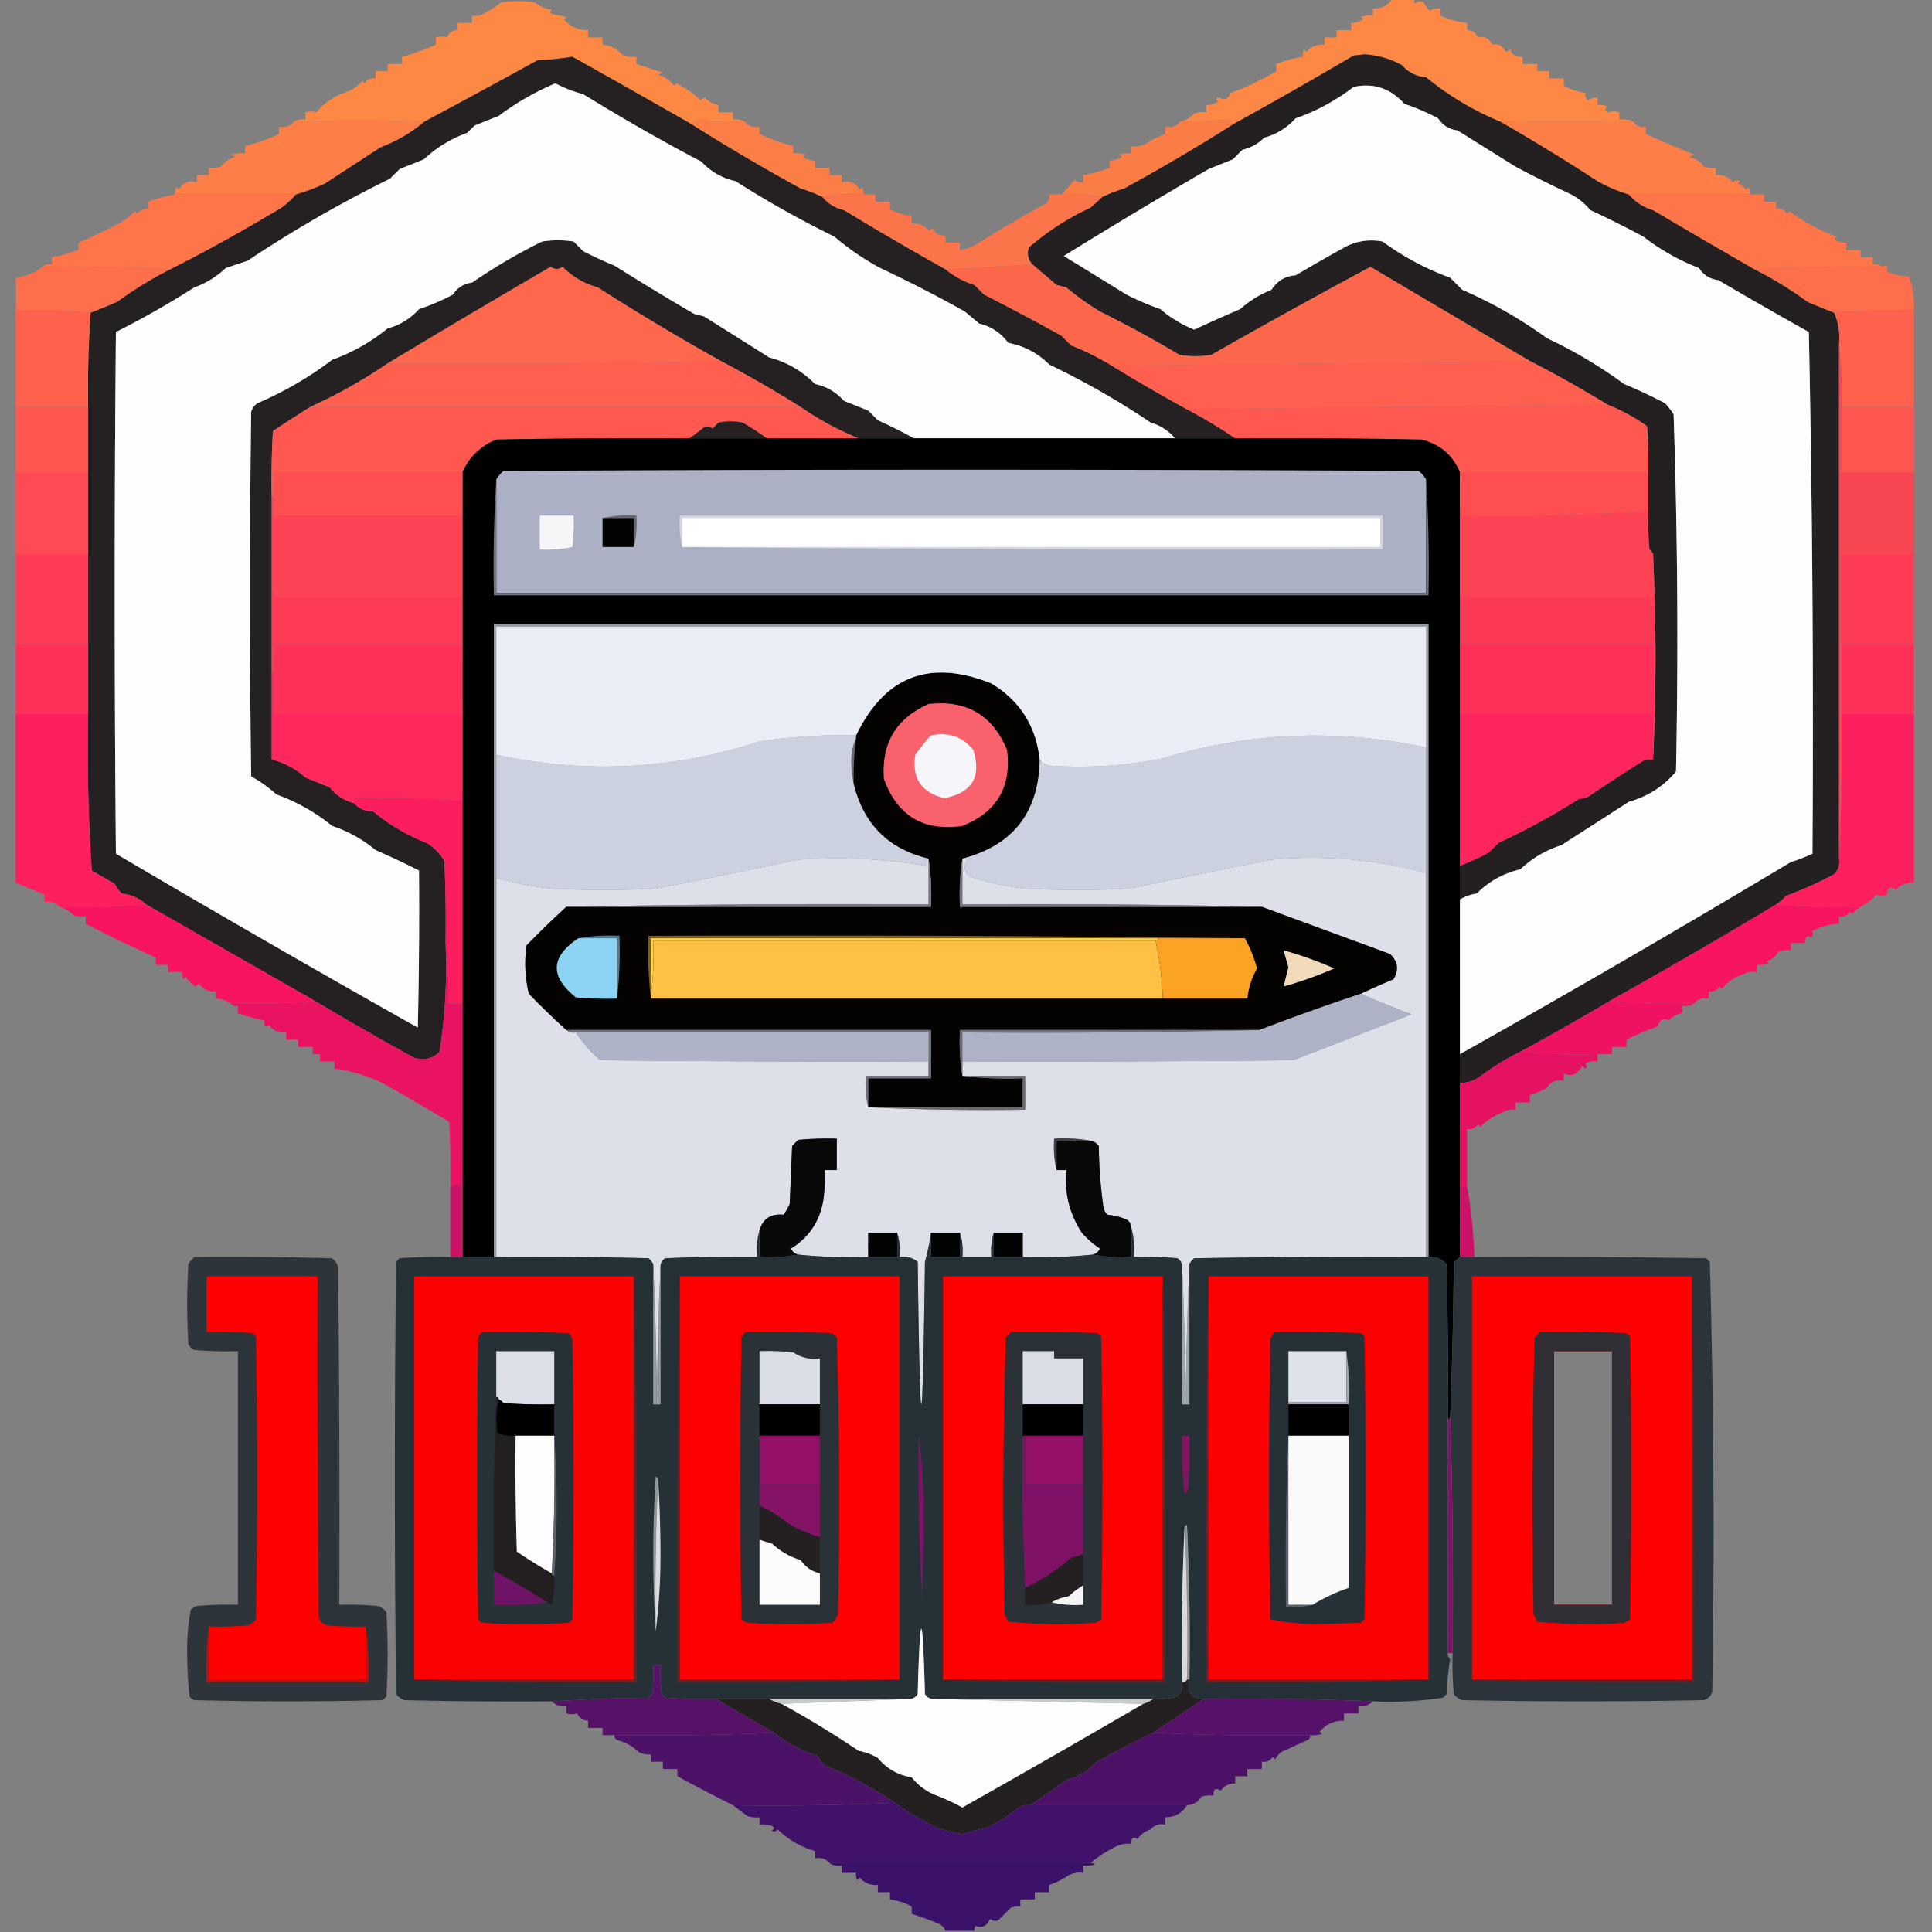 <?xml version="1.0" encoding="UTF-8"?><svg xmlns="http://www.w3.org/2000/svg" width="800" height="800" style="shape-rendering:geometricPrecision;text-rendering:geometricPrecision;image-rendering:optimizeQuality;fill-rule:evenodd;clip-rule:evenodd"><rect width="100%" height="100%" fill="#808080" stroke="none"/><path style="opacity:1" fill="#fd8844" d="M308.5 50.5c-7.83-.215-14.663-.548-20.5-1-.717.544-1.217 1.21-1.5 2a6692.52 6692.52 0 0 0-49.5-28 138.219 138.219 0 0 1-14.5 1.5 4393.157 4393.157 0 0 1-47 25.5c-17.218-.898-35.218-.898-54 0 1.419-.951 3.085-1.285 5-1v-3c1.701-.466 3.201-.466 4.5 0 3.279-4.047 7.946-7.047 14-9a18.264 18.264 0 0 0 5-4l1 1c1.049-1.607 2.549-2.273 4.5-2v-3h5v-3h6v-3c4.612-1.195 9.279-2.862 14-5v-3c1.701-.466 3.201-.466 4.5 0 .908-1.939 2.408-2.939 4.5-3v-3h6v-3c1.788.285 3.455-.048 5-1a38.767 38.767 0 0 0 7-4.5 49.25 49.25 0 0 1 14 0c2.025 1.677 4.359 2.677 7 3-1.134 1.016-.801 1.683 1 2l5 1-1 1c2.622 3.073 5.955 4.573 10 4.5v3h6v3c3.191.262 5.858 1.596 8 4a9.864 9.864 0 0 0 6 1v3c3.58 1.22 7.247 2.386 11 3.5l-2 1c2.767.678 4.934 2.178 6.5 4.5l1-1c3.769 1.797 7.102 4.13 10 7a3.942 3.942 0 0 1 2-1c1.482 1.612 3.315 2.612 5.5 3v3h6v3c1.915-.285 3.581.049 5 1Z"/><path style="opacity:1" fill="#fd8845" d="M576.5-.5h9a2.429 2.429 0 0 0 .5 2c1.049-1.017 2.216-1.184 3.5-.5a20.495 20.495 0 0 0 2.5 3.5c1.356-.88 2.856-1.214 4.5-1v3c2.822 1.432 6.489 2.432 11 3v3c2.092.061 3.592 1.061 4.5 3 2.537-.677 4.537.323 6 3 2.361-.566 4.194.434 5.5 3l2-1c.35 2.067 2.017 3.067 5 3v3h6v3h5v3h6v3a27.247 27.247 0 0 0 9 3c-.219 1.175.114 2.175 1 3a6.846 6.846 0 0 1 4-1v3a8.435 8.435 0 0 1 4 .5c-1.154.914-.987 1.747.5 2.5 1.299-.466 2.799-.466 4.5 0v3c2.235-.295 4.235.039 6 1-19.333-.669-37.666-.669-55 0-11.222-4.614-21.556-10.78-31-18.5-3.993-.322-7.326-1.988-10-5-4.78-2.655-9.947-4.155-15.5-4.5l-4.5.5a1881.2 1881.2 0 0 1-50 28.5c-.283-.79-.783-1.456-1.5-2-5.84.471-12.674.805-20.5 1 2.289-.558 4.289-1.724 6-3.5a12.935 12.935 0 0 1 5-.5v-3c1.808.009 3.475-.491 5-1.5-1.388-.89-1.222-1.39.5-1.5 2.071 1.167 3.571.5 4.5-2 6.434-2.343 12.767-5.343 19-9v-3a59.031 59.031 0 0 1 11-3 4.934 4.934 0 0 1 .5-3l1 1c1.995-2.247 4.495-3.247 7.5-3v-3h5v-3h6v-3c1.808.009 3.475-.491 5-1.5l-1-1a12.936 12.936 0 0 1 5-.5v-3c3.552.188 6.219-1.145 8-4Z"/><path style="opacity:1" fill="#242021" d="M621.5 50.5a788.409 788.409 0 0 1 40 24.5 63.754 63.754 0 0 0 13 5.5c2.667 3.162 6 5.329 10 6.5a3535.434 3535.434 0 0 0 42 24.5 155.5 155.5 0 0 1 22 13.5 465.547 465.547 0 0 0 11 4.5c1.778 4.065 2.445 8.399 2 13v213c.396 2.544-.271 4.711-2 6.5a160.234 160.234 0 0 1-20 9c-1.231 1.405-2.564 2.571-4 3.5a2650.175 2650.175 0 0 1-69 40 1028.442 1028.442 0 0 1-37 21 111.696 111.696 0 0 0-17 10.5 15.024 15.024 0 0 1-8 2.5v-12a5838.284 5838.284 0 0 0 137-79.5 73.86 73.86 0 0 0 9-3.5 7901.316 7901.316 0 0 0-1.5-216 2129.254 2129.254 0 0 1-37.5-21.5c-3.415-.406-6.082-2.072-8-5a91.311 91.311 0 0 1-23-13 457.332 457.332 0 0 0-22-11c-2.508-3.042-5.508-5.376-9-7a457.332 457.332 0 0 1-22-11l-24-15c-3.415-.406-6.082-2.072-8-5a90.401 90.401 0 0 0-14-6c-5.722-6.435-12.722-8.768-21-7-7.36 5.663-15.36 9.996-24 13-3.619 3.977-7.952 6.644-13 8-2.537 2.546-5.537 4.212-9 5l-4 4-10 4a2551.356 2551.356 0 0 0-60 36 7185.005 7185.005 0 0 1 26 16 114.065 114.065 0 0 0 14 6c4.2 3.6 8.867 6.433 14 8.5a684.54 684.54 0 0 1 19-8.5 43.593 43.593 0 0 1 13-8c2.365-3.714 5.698-5.714 10-6a705.673 705.673 0 0 1 21-12c4.719-2.307 9.719-2.974 15-2a113.107 113.107 0 0 0 28 15l5 5a182.852 182.852 0 0 1 35 20 193.115 193.115 0 0 1 32 19 197.694 197.694 0 0 1 17 8 36.078 36.078 0 0 1 3.5 4.5c1.657 49.25 1.99 98.584 1 148-5.181 6.173-11.681 10.34-19.5 12.5a12318.477 12318.477 0 0 1-28 18c-6.381 2.027-12.048 5.361-17 10-6.943 1.604-12.943 4.937-18 10-2.56.384-4.894 1.217-7 2.5v-14a101.096 101.096 0 0 0 12-5.5l4-4a285.632 285.632 0 0 0 33-18l4-1a679.07 679.07 0 0 1 23-15 8.43 8.43 0 0 1 4-.5 903.85 903.85 0 0 0 0-85c-.283-.789-.783-1.456-1.5-2a128.507 128.507 0 0 1-.5-16v-16c.166-6.342 0-12.675-.5-19a76.67 76.67 0 0 0-16.5-9 457.91 457.91 0 0 0-32-18 25857.41 25857.41 0 0 1-66-39 3162.857 3162.857 0 0 0-66 36.5 42.479 42.479 0 0 1-13 0 496.946 496.946 0 0 0-33-18 114.32 114.32 0 0 1-14-10l-4-1c-3.407-2.924-6.74-5.757-10-8.5-1.833-1.996-2.333-4.329-1.5-7A106.905 106.905 0 0 1 451.5 86a208.311 208.311 0 0 0 5-4.5 63.686 63.686 0 0 1 9-3.5 809.964 809.964 0 0 0 45-26.5 1881.2 1881.2 0 0 0 50-28.5l4.5-.5c5.553.345 10.72 1.845 15.5 4.5 2.674 3.012 6.007 4.678 10 5 9.444 7.72 19.778 13.886 31 18.5Z"/><path style="opacity:1" fill="#252021" d="M286.5 51.5a844.225 844.225 0 0 0 45 26.5 63.686 63.686 0 0 1 9 3.5c2.347 2.837 5.347 4.67 9 5.5a1283.148 1283.148 0 0 0 42 24.5c3.533 2.935 7.533 5.101 12 6.5l4 4a1041.037 1041.037 0 0 1 32 17l4 4a110.6 110.6 0 0 1 17 8.5 688.953 688.953 0 0 0 31 18 208.745 208.745 0 0 1 20 12h-25c-2.667-3.162-6-5.329-10-6.5a327.567 327.567 0 0 0-42-24c-4.758-4.768-10.425-7.768-17-9-3.065-4.125-7.065-6.791-12-8l-6-5a546.6 546.6 0 0 0-35-18 108.394 108.394 0 0 1-19-13 425.826 425.826 0 0 1-41-23c-5.487-1.208-10.154-3.875-14-8a826.449 826.449 0 0 1-49-28 50.657 50.657 0 0 1-11.5-4.5A112.066 112.066 0 0 0 206.5 48l-10 4-3 3c-6.771 2.445-12.771 6.111-18 11l-10 4-4 4a520.666 520.666 0 0 0-59 34l-9 3c-3.796 3.592-8.13 6.259-13 8A361.546 361.546 0 0 1 48 137.5c-.667 72-.667 144 0 216a7214.146 7214.146 0 0 0 125 72c.5-21.664.667-43.331.5-65a340.197 340.197 0 0 0-18-8.5 55.63 55.63 0 0 0-18-10 78.488 78.488 0 0 0-23-13 56.965 56.965 0 0 0-10.5-7.5 5697.651 5697.651 0 0 1 0-151 6.978 6.978 0 0 1 2.5-3.5 146.497 146.497 0 0 0 31-18c8.372-3.019 16.038-7.352 23-13 5.093-1.382 9.426-4.049 13-8a90.42 90.42 0 0 0 14-6c1.918-2.928 4.585-4.594 8-5a226.438 226.438 0 0 1 29-17 42.498 42.498 0 0 1 13 0l4 4a154.79 154.79 0 0 0 13 6 1081.768 1081.768 0 0 0 33 20l4 1c8.98 5.636 17.98 11.302 27 17 7.27 1.913 13.604 5.58 19 11 4.75 1.03 8.75 3.363 12 7l10 4 4 4a222.128 222.128 0 0 1 15 7.5h-23a122.264 122.264 0 0 1-24-13 513.802 513.802 0 0 0-33-19 988.027 988.027 0 0 1-51-30.5c-5.603-1.533-10.436-4.366-14.5-8.5-1.604 1.149-3.27 1.149-5 0a5250.243 5250.243 0 0 0-67.5 40 216.688 216.688 0 0 1-32 18 770.16 770.16 0 0 0-15.5 10c-.5 8.994-.666 17.994-.5 27v109c5.301 1.324 9.968 3.824 14 7.5l10 4c2.657 3.313 5.991 5.479 10 6.5 2.042 2.33 4.708 3.496 8 3.5a82.15 82.15 0 0 0 22 13 20.231 20.231 0 0 1 7.5 7.5c.5 11.328.667 22.662.5 34 .664 15.202-.169 30.202-2.5 45-2.909 2.894-6.409 3.727-10.5 2.5a1288.216 1288.216 0 0 1-41-23.5 283574.965 283574.965 0 0 0-70-40c-2.759-2.547-6.092-4.047-10-4.5a13.908 13.908 0 0 1-3-4l-9.5-5.5a746.227 746.227 0 0 1-1.5-65v-127a465.533 465.533 0 0 1 1-39 465.373 465.373 0 0 0 11-4.5c7.049-5.159 14.382-9.659 22-13.5a711.065 711.065 0 0 0 46-25.5 32.87 32.87 0 0 0 6-5.5 86.146 86.146 0 0 0 12-4.5l23-15c6.661-2.523 12.661-6.023 18-10.5a4393.157 4393.157 0 0 0 47-25.5c4.872-.246 9.705-.746 14.5-1.5a6692.52 6692.52 0 0 1 49.5 28Z"/><path style="opacity:1" fill="#fdfdfd" d="M486.5 181.5h-108a222.128 222.128 0 0 0-15-7.5l-4-4-10-4c-3.25-3.637-7.25-5.97-12-7-5.396-5.42-11.73-9.087-19-11a10892.14 10892.14 0 0 0-27-17l-4-1a1081.768 1081.768 0 0 1-33-20 154.79 154.79 0 0 1-13-6l-4-4a42.498 42.498 0 0 0-13 0 226.438 226.438 0 0 0-29 17c-3.415.406-6.082 2.072-8 5a90.42 90.42 0 0 1-14 6c-3.574 3.951-7.907 6.618-13 8-6.962 5.648-14.628 9.981-23 13a146.497 146.497 0 0 1-31 18 6.978 6.978 0 0 0-2.5 3.5 5697.651 5697.651 0 0 0 0 151 56.965 56.965 0 0 1 10.5 7.5 78.488 78.488 0 0 1 23 13 55.63 55.63 0 0 1 18 10 340.197 340.197 0 0 1 18 8.5c.167 21.669 0 43.336-.5 65a7214.146 7214.146 0 0 1-125-72c-.667-72-.667-144 0-216A361.546 361.546 0 0 0 80.5 119c4.87-1.741 9.204-4.408 13-8l9-3a520.666 520.666 0 0 1 59-34l4-4 10-4c5.229-4.889 11.229-8.555 18-11l3-3 10-4A112.066 112.066 0 0 1 230 34.5a50.657 50.657 0 0 0 11.5 4.5 826.449 826.449 0 0 0 49 28c3.846 4.125 8.513 6.792 14 8a425.826 425.826 0 0 0 41 23 108.394 108.394 0 0 0 19 13 546.6 546.6 0 0 1 35 18l6 5c4.935 1.209 8.935 3.875 12 8 6.575 1.232 12.242 4.232 17 9a327.567 327.567 0 0 1 42 24c4 1.171 7.333 3.338 10 6.5Z"/><path style="opacity:1" fill="#fdfdfd" d="M604.5 436.5v-64c2.106-1.283 4.44-2.116 7-2.5 5.057-5.063 11.057-8.396 18-10 4.952-4.639 10.619-7.973 17-10 9.313-5.969 18.646-11.969 28-18 7.819-2.16 14.319-6.327 19.5-12.5.99-49.416.657-98.75-1-148a36.078 36.078 0 0 0-3.5-4.5 197.694 197.694 0 0 0-17-8 193.115 193.115 0 0 0-32-19 182.852 182.852 0 0 0-35-20l-5-5a113.107 113.107 0 0 1-28-15c-5.281-.974-10.281-.307-15 2a705.673 705.673 0 0 0-21 12c-4.302.286-7.635 2.286-10 6a43.593 43.593 0 0 0-13 8 684.54 684.54 0 0 0-19 8.5 50.162 50.162 0 0 1-14-8.5 114.065 114.065 0 0 1-14-6 7185.005 7185.005 0 0 0-26-16 2551.356 2551.356 0 0 1 60-36l10-4 4-4c3.463-.788 6.463-2.454 9-5 5.048-1.356 9.381-4.023 13-8 8.64-3.004 16.64-7.337 24-13 8.278-1.768 15.278.565 21 7a90.401 90.401 0 0 1 14 6c1.918 2.928 4.585 4.594 8 5l24 15a457.332 457.332 0 0 0 22 11c3.492 1.624 6.492 3.958 9 7a457.332 457.332 0 0 1 22 11 91.311 91.311 0 0 0 23 13c1.918 2.928 4.585 4.594 8 5a2129.254 2129.254 0 0 0 37.5 21.5 7901.316 7901.316 0 0 1 1.5 216 73.86 73.86 0 0 1-9 3.5 5838.284 5838.284 0 0 1-137 79.5Z"/><path style="opacity:1" fill="#fd7e47" d="M175.5 50.5c-5.339 4.477-11.339 7.977-18 10.5l-23 15a86.146 86.146 0 0 1-12 4.5h-50a4.932 4.932 0 0 1 .5-3l1 1c2.015-3.065 4.515-4.065 7.5-3v-3h5v-3c1.7.16 3.366-.007 5-.5 1.478-2.057 3.478-3.39 6-4l-2-1a18.436 18.436 0 0 1 6-.5v-3a87.51 87.51 0 0 0 14-5v-3c2.582.475 4.582-.192 6-2 18.782-.898 36.782-.898 54 0Z"/><path style="opacity:1" fill="#fb7e46" d="M308.5 50.5c1.418 1.808 3.418 2.475 6 2v3a87.51 87.51 0 0 0 14 5v3c1.699-.16 3.366.007 5 .5l-1 1c1.525 1.009 3.192 1.509 5 1.5v3h6v3h5v3c2.985-1.065 5.485-.065 7.5 3l1-1c.483.948.649 1.948.5 3-5.858-.322-11.525.011-17 1a63.686 63.686 0 0 0-9-3.5 844.225 844.225 0 0 1-45-26.5c.283-.79.783-1.456 1.5-2 5.837.452 12.67.785 20.5 1Z"/><path style="opacity:1" fill="#fb7d46" d="M510.5 51.5a809.964 809.964 0 0 1-45 26.5 63.686 63.686 0 0 0-9 3.5c-5.475-.989-11.142-1.322-17-1a78.462 78.462 0 0 0 5.5-6c1.011.837 2.178 1.17 3.5 1v-3a59.031 59.031 0 0 0 11-3v-3c1.808.009 3.475-.491 5-1.5l-1-1a12.935 12.935 0 0 1 5-.5v-3a9.864 9.864 0 0 0 6-1 35.213 35.213 0 0 1 8-4v-3c2.582.475 4.582-.192 6-2 7.826-.195 14.66-.529 20.5-1 .717.544 1.217 1.21 1.5 2Z"/><path style="opacity:1" fill="#fd7e47" d="M676.5 50.5c1.052 1.756 2.719 2.423 5 2v3a428.986 428.986 0 0 0 20 8.5l-2 1c2.522.61 4.522 1.943 6 4 1.634.493 3.301.66 5 .5v3c2.908-.238 5.242.762 7 3 .951-.826 1.951-.992 3-.5l-1 1a6.977 6.977 0 0 1 3.5 2.5l1-1c.483.948.649 1.948.5 3h-50a63.754 63.754 0 0 1-13-5.5 788.409 788.409 0 0 0-40-24.5c17.334-.669 35.667-.669 55 0Z"/><path style="opacity:1" fill="#fd7549" d="M72.5 80.5h50a32.87 32.87 0 0 1-6 5.5 711.065 711.065 0 0 1-46 25.5 702.727 702.727 0 0 0-53-1c1.068-.934 2.401-1.268 4-1v-3a58.967 58.967 0 0 0 11-3v-3a417.79 417.79 0 0 0 15-7 32.686 32.686 0 0 0 8.5-6l1 1c1.049-1.607 2.549-2.273 4.5-2v-3a59.029 59.029 0 0 1 11-3Z"/><path style="opacity:1" fill="#fc7449" d="M357.5 80.5h5v3h6v3c2.133 1.386 5.133 2.386 9 3v3c2.908-.238 5.242.762 7 3l2-1c.35 2.067 2.017 3.067 5 3v3h6v3c2.516-.255 4.85-1.089 7-2.5a626.207 626.207 0 0 1 29-17c.837-1.011 1.17-2.178 1-3.5h5c5.858-.322 11.525.011 17 1a208.311 208.311 0 0 1-5 4.5 106.905 106.905 0 0 0-25.5 16.5c-.833 2.671-.333 5.004 1.5 7l-36 2a1283.148 1283.148 0 0 1-42-24.5c-3.653-.83-6.653-2.663-9-5.5 5.475-.989 11.142-1.322 17-1Z"/><path style="opacity:1" fill="#fd7549" d="M674.5 80.5h56v3h5v3c1.951-.273 3.451.393 4.5 2l1-1c6 4.386 12.5 7.886 19.5 10.5l-1 1c1.525 1.009 3.192 1.509 5 1.5v3h6v3h5v3c1.599-.268 2.932.066 4 1a702.728 702.728 0 0 0-53 1 3535.434 3535.434 0 0 1-42-24.5c-4-1.171-7.333-3.338-10-6.5Z"/><path style="opacity:1" fill="#fd6e4b" d="M17.5 110.5c17.841-.33 35.508.003 53 1-7.618 3.841-14.951 8.341-22 13.5a465.373 465.373 0 0 1-11 4.5c-10.153-.994-20.486-1.328-31-1 .18-4.651.18-9.151 0-13.5 4.165-.44 7.831-1.94 11-4.5ZM792.5 128.5c-11.179-.328-22.179.005-33 1a465.547 465.547 0 0 1-11-4.5 155.5 155.5 0 0 0-22-13.5 702.728 702.728 0 0 1 53-1c1.703-1.16 2.369-.493 2 2 2.836 1.276 5.836 1.942 9 2 1.602 4.486 2.268 9.153 2 14Z"/><path style="opacity:1" fill="#fd674c" d="M298.5 149.5c-45.83.999-91.83 1.332-138 1a5250.243 5250.243 0 0 1 67.5-40c1.73 1.149 3.396 1.149 5 0 4.064 4.134 8.897 6.967 14.5 8.5a988.027 988.027 0 0 0 51 30.5Z"/><path style="opacity:1" fill="#fc674c" d="M427.5 109.5c3.26 2.743 6.593 5.576 10 8.5l4 1a114.32 114.32 0 0 0 14 10 496.946 496.946 0 0 1 33 18c4.333.667 8.667.667 13 0a3162.857 3162.857 0 0 1 66-36.5 25857.41 25857.41 0 0 0 66 39l-173 2a110.6 110.6 0 0 0-17-8.5l-4-4a1041.037 1041.037 0 0 0-32-17l-4-4c-4.467-1.399-8.467-3.565-12-6.5l36-2Z"/><path style="opacity:1" fill="#fe5f4e" d="M298.5 149.5a513.802 513.802 0 0 1 33 19h-203a216.688 216.688 0 0 0 32-18c46.17.332 92.17-.001 138-1ZM633.5 149.5a457.91 457.91 0 0 1 32 18l-174 2a688.953 688.953 0 0 1-31-18l173-2Z"/><path style="opacity:1" fill="#fe624d" d="M6.5 128.5c10.514-.328 20.847.006 31 1a465.533 465.533 0 0 0-1 39h-30v-40ZM792.5 128.5v40h-30c.326-8.849-.007-17.516-1-26 .445-4.601-.222-8.935-2-13 10.821-.995 21.821-1.328 33-1Z"/><path style="opacity:1" fill="#fe5850" d="M665.5 167.5a76.67 76.67 0 0 1 16.5 9c.5 6.325.666 12.658.5 19h-78c-2.984-7.141-8.317-11.641-16-13.5-25.665-.5-51.331-.667-77-.5a208.745 208.745 0 0 0-20-12l174-2Z"/><path style="opacity:1" fill="#ff5750" d="M6.5 168.5h30v27h-30v-27Z"/><path style="opacity:1" fill="#fe5850" d="M128.5 168.5h203a122.264 122.264 0 0 0 24 13h-38a112.692 112.692 0 0 0-10-6.5 25.238 25.238 0 0 0-10 0l-2.5 2.5c-1.049-1.017-2.216-1.184-3.5-.5a157.284 157.284 0 0 1-6 4.5c-26.669-.167-53.335 0-80 .5-6.544 2.713-11.211 7.213-14 13.5h-78v10h-1c-.166-9.006 0-18.006.5-27a770.16 770.16 0 0 1 15.5-10Z"/><path style="opacity:1" fill="#ff5750" d="M762.5 168.5h30v27h-30v-27Z"/><path style="opacity:1" fill="#262020" d="M317.5 181.5h-32a157.284 157.284 0 0 0 6-4.5c1.284-.684 2.451-.517 3.5.5l2.5-2.5a25.238 25.238 0 0 1 10 0 112.692 112.692 0 0 1 10 6.5Z"/><path style="opacity:1" d="M285.5 181.5h226c25.669-.167 51.335 0 77 .5 7.683 1.859 13.016 6.359 16 13.5v325c-.672.767-1.505 1.434-2.5 2a2110.808 2110.808 0 0 1-1.5 64c0 .667-.333 1-1 1 .167-21.336 0-42.669-.5-64-1.995-2.247-4.495-3.247-7.5-3v-262h-387v262h-13v-325c2.789-6.287 7.456-10.787 14-13.5 26.665-.5 53.331-.667 80-.5Z"/><path style="opacity:1" fill="#ff4e52" d="M191.5 195.5v18h-78v-18h78ZM604.5 195.5h78v16c-25.773 1.977-51.773 2.643-78 2v-18Z"/><path style="opacity:1" fill="#acb0c5" d="M590.5 198.5v47h-385v-47a14.698 14.698 0 0 1 3-3.5c126.333-.667 252.667-.667 379 0a14.698 14.698 0 0 1 3 3.5Z"/><path style="opacity:1" fill="#ff4a53" d="M6.5 195.5h30v34h-30v-34Z"/><path style="opacity:1" fill="#f84752" d="M761.5 142.5c.993 8.484 1.326 17.151 1 26v27h30v34h-30v66a900.97 900.97 0 0 1-1 60v-213Z"/><path style="opacity:1" fill="#fe4355" d="M682.5 211.5c-.166 5.344.001 10.677.5 16 .717.544 1.217 1.211 1.5 2v18h-80v-34c26.227.643 52.227-.023 78-2ZM112.5 205.5h1v8h78v34h-78c.237-1.291-.096-2.291-1-3v-39Z"/><path style="opacity:1" fill="#6f737e" d="M205.5 198.5v47h385v-47a576.628 576.628 0 0 1 1 48h-387a576.628 576.628 0 0 1 1-48Z"/><path style="opacity:1" fill="#d3d6e0" d="M282.5 226.5c-.985-4.134-1.318-8.468-1-13h291v14c-96.835.333-193.501-.001-290-1Z"/><path style="opacity:1" fill="#fefffe" d="M282.5 226.5v-12h289v12h-289Z"/><path style="opacity:1" fill="#636570" d="M249.5 214.5c4.47-.986 9.137-1.319 14-1 .318 4.532-.015 8.866-1 13v-12h-13Z"/><path style="opacity:1" fill="#040303" d="M249.5 214.5h13v12h-13v-12Z"/><path style="opacity:1" fill="#f6f6f9" d="M223.5 213.5h14a84.902 84.902 0 0 1-.5 13c-4.401.967-8.901 1.3-13.5 1v-14Z"/><path style="opacity:1" fill="#fe3b57" d="M112.5 244.5c.904.709 1.237 1.709 1 3h78v19h-78v12h-1v-34Z"/><path style="opacity:1" fill="#fb3a56" d="M684.5 229.5a903.85 903.85 0 0 1 0 85v-48h-80v-19h80v-18Z"/><path style="opacity:1" fill="#ff3c56" d="M6.5 229.5h30v37h-30v-37ZM792.5 229.5v37h-30v-37h30Z"/><path style="opacity:1" fill="#ff3159" d="M6.5 266.5h30v29h-30v-29ZM191.5 266.5v29h-78v-29h78ZM604.5 266.5h80v29h-80v-29ZM762.5 266.5h30v29h-30v-29Z"/><path style="opacity:1" fill="#fe285c" d="M112.5 278.5h1v17h78v36a502.265 502.265 0 0 0-44.5-1 2.428 2.428 0 0 0-.5 2c-4.009-1.021-7.343-3.187-10-6.5l-10-4c-4.032-3.676-8.699-6.176-14-7.5v-36Z"/><path style="opacity:1" fill="#fd255c" d="M604.5 295.5h80v19a8.43 8.43 0 0 0-4 .5 679.07 679.07 0 0 0-23 15l-4 1a285.632 285.632 0 0 1-33 18l-4 4a101.096 101.096 0 0 1-12 5.5v-63Z"/><path style="opacity:1" fill="#fc1d5e" d="M191.5 331.5v84h-6c.326-8.517-.007-16.85-1-25 .167-11.338 0-22.672-.5-34a20.231 20.231 0 0 0-7.5-7.5 82.15 82.15 0 0 1-22-13c-3.292-.004-5.958-1.17-8-3.5a2.428 2.428 0 0 1 .5-2 502.265 502.265 0 0 1 44.5 1Z"/><path style="opacity:1" fill="#fe1f5e" d="M6.5 295.5h30a746.227 746.227 0 0 0 1.5 65l9.5 5.5a13.908 13.908 0 0 0 3 4c3.908.453 7.241 1.953 10 4.5-11.822.995-23.822 1.328-36 1-1.418-1.808-3.418-2.475-6-2v-3c-4.013-1.674-8.013-3.341-12-5v-70ZM762.5 295.5h30v70c-3.013-.128-5.513.872-7.5 3-2.411-1.653-3.578-.987-3.5 2-1.701.466-3.201.466-4.5 0-1.967 2.051-4.134 3.718-6.5 5-11.845.328-23.512-.005-35-1 1.436-.929 2.769-2.095 4-3.5a160.234 160.234 0 0 0 20-9c1.729-1.789 2.396-3.956 2-6.5a900.97 900.97 0 0 0 1-60Z"/><path style="opacity:1" fill="#dee0e9" d="M384.5 355.5v19a5625.947 5625.947 0 0 0-150 1 371.68 371.68 0 0 0-16.5 16c-.92 6.776-.586 13.443 1 20a326.819 326.819 0 0 0 15.5 15c1.068.934 2.401 1.268 4 1 2.728 4.237 6.061 8.071 10 11.5 45.332.5 90.665.667 136 .5v6h-26c-.318 4.532.015 8.866 1 13 21.494.997 43.16 1.331 65 1v-14h-26v-6c45.668.167 91.335 0 137-.5l49-19a440.042 440.042 0 0 1-21-8.5 297.083 297.083 0 0 1 13.5-6c2.364-3.974 1.864-7.474-1.5-10.5-17.682-6.51-35.349-13.01-53-19.5a3843.432 3843.432 0 0 0-124-1v-19a2.428 2.428 0 0 1 2 .5c-1.559 2.642-1.225 4.975 1 7a117.978 117.978 0 0 0 23 5 462.27 462.27 0 0 0 43 0 4615.663 4615.663 0 0 1 59-12c21.714-2.006 43.048-.173 64 5.5v159c-32.002-.167-64.002 0-96 .5-.881.708-1.547 1.542-2 2.5a1610.981 1610.981 0 0 0-1.5 57 1554.642 1554.642 0 0 0-1.5-56c-.011-1.517-.677-2.684-2-3.5a162.597 162.597 0 0 0-18-.5c.317-4.202-.017-8.202-1-12-.011-1.517-.677-2.684-2-3.5a25.777 25.777 0 0 0-8-2 9.454 9.454 0 0 1-1.5-2.5 195.086 195.086 0 0 1-2-26c-.708-.881-1.542-1.547-2.5-2-5.14-.988-10.474-1.321-16-1-.318 4.532.015 8.866 1 13h4c-.81 9.461 1.357 18.127 6.5 26a37.783 37.783 0 0 0 7.5 6.5c-.63 1.31-1.63 2.144-3 2.5a218.833 218.833 0 0 1-29 1v-10h-12c-.979 3.125-1.313 6.458-1 10h-12c.313-3.542-.021-6.875-1-10h-12a96.301 96.301 0 0 1-2.5 12c-1 78.667-2 78.667-3 0-2.135-1.778-4.635-2.445-7.5-2 .313-3.542-.021-6.875-1-10h-12v10c-9.75.306-19.416-.027-29-1-1.37-.356-2.37-1.19-3-2.5 7.608-4.697 12.108-11.531 13.5-20.5.499-3.986.666-7.986.5-12h5v-13a128.507 128.507 0 0 0-16 .5l-2.5 2.5-1 24a29.517 29.517 0 0 1-2.5 4.5c-5.289-.539-8.622 1.628-10 6.5-.982 3.462-1.315 7.129-1 11-12.671-.167-25.338 0-38 .5-1.323.816-1.989 1.983-2 3.5a1554.642 1554.642 0 0 0-1.5 56 1610.981 1610.981 0 0 0-1.5-57c-.453-.958-1.119-1.792-2-2.5a1983.68 1983.68 0 0 0-63-.5v-157a138.776 138.776 0 0 0 23 4.5 462.27 462.27 0 0 0 43 0 4632.12 4632.12 0 0 0 59-12 230.091 230.091 0 0 1 53 2.5c-.237-1.291.096-2.291 1-3Z"/><path style="opacity:1" fill="#96999f" d="M591.5 520.5h-1v-261h-385v261h-1v-262h387v262Z"/><path style="opacity:1" fill="#666a70" d="M354.5 305.5a123.888 123.888 0 0 0-1 19c-.664-2.478-.997-5.145-1-8-.206-3.969.461-7.635 2-11Z"/><path style="opacity:1" fill="#ccd1e0" d="M590.5 309.5v52c-20.952-5.673-42.286-7.506-64-5.5a4615.663 4615.663 0 0 0-59 12 462.27 462.27 0 0 1-43 0 117.978 117.978 0 0 1-23-5c-2.225-2.025-2.559-4.358-1-7a2.428 2.428 0 0 0-2-.5c20.92-5.449 31.587-19.115 32-41 1.034 1.187 2.367 2.02 4 2.5a174.548 174.548 0 0 0 47-3c35.932-10.831 72.265-12.331 109-4.5ZM354.5 304.5v1c-1.539 3.365-2.206 7.031-2 11 .003 2.855.336 5.522 1 8 4.081 16.748 14.415 27.082 31 31-.904.709-1.237 1.709-1 3a230.091 230.091 0 0 0-53-2.5 4632.12 4632.12 0 0 1-59 12 462.27 462.27 0 0 1-43 0 138.776 138.776 0 0 1-23-4.5v-51c36.828 8.03 73.162 6.197 109-5.5a228.697 228.697 0 0 1 40-2.5Z"/><path style="opacity:1" fill="#040302" d="M430.5 314.5c-.413 21.885-11.08 35.551-32 41-.991 6.479-1.324 13.146-1 20h125c17.651 6.49 35.318 12.99 53 19.5 3.364 3.026 3.864 6.526 1.5 10.5a297.083 297.083 0 0 0-13.5 6 1017.484 1017.484 0 0 0-42 15h-124c-.323 6.522.01 12.855 1 19 8.15.993 16.483 1.326 25 1v12h-64v-12h26v-20h-151a326.819 326.819 0 0 1-15.5-15c-1.586-6.557-1.92-13.224-1-20a371.68 371.68 0 0 1 16.5-16h151c.324-6.854-.009-13.521-1-20-16.585-3.918-26.919-14.252-31-31-.153-6.369.18-12.703 1-19v-1c11.83-24.559 30.496-31.726 56-21.5 11.837 7.164 18.503 17.664 20 31.5Z"/><path style="opacity:1" fill="#f9626c" d="M384.5 291.5c15.631-1.771 26.464 4.563 32.5 19 1.939 15.293-4.228 25.793-18.5 31.5-16.118 2.356-26.951-4.144-32.5-19.5-1.101-14.72 5.065-25.054 18.5-31Z"/><path style="opacity:1" fill="#f6f6fa" d="M385.5 304.5c7.144-1.508 12.977.492 17.5 6 3.516 11.154-.484 17.821-12 20-9.501-2.335-13.501-8.335-12-18a76.332 76.332 0 0 1 6.5-8Z"/><path style="opacity:1" fill="#e9edf5" d="M590.5 309.5c-36.735-7.831-73.068-6.331-109 4.5a174.548 174.548 0 0 1-47 3c-1.633-.48-2.966-1.313-4-2.5-1.497-13.836-8.163-24.336-20-31.5-25.504-10.226-44.17-3.059-56 21.5a228.697 228.697 0 0 0-40 2.5c-35.838 11.697-72.172 13.53-109 5.5v-53h385v50Z"/><path style="opacity:1" fill="#797a7f" d="M384.5 355.5c.991 6.479 1.324 13.146 1 20h-151a5625.947 5625.947 0 0 1 150-1v-19Z"/><path style="opacity:1" fill="#78797e" d="M398.5 355.5v19c41.503-.332 82.837.001 124 1h-125c-.324-6.854.009-13.521 1-20Z"/><path style="opacity:1" fill="#f81461" d="M60.5 374.5c23.365 13.347 46.699 26.681 70 40-11.488.995-23.155 1.328-35 1-1.714-1.238-3.714-1.905-6-2v-3c-2.908.238-5.242-.762-7-3a3.647 3.647 0 0 0-1.5 1c-1.667-1-3-2.333-4-4l-1 1a4.932 4.932 0 0 1-.5-3h-6v-3h-5v-3a544.412 544.412 0 0 1-29-14v-3a12.93 12.93 0 0 1-5-.5c-1.71-1.776-3.71-2.942-6-3.5 12.178.328 24.178-.005 36-1ZM735.5 374.5c11.488.995 23.155 1.328 35 1-1.348.686-2.515 1.686-3.5 3l-1-1c-1.049 1.607-2.549 2.273-4.5 2v3c-3.937.204-7.604 1.204-11 3 .381 2.442-.286 3.109-2 2-.886.825-1.219 1.825-1 3h-6v3a12.93 12.93 0 0 0-5 .5c-1.079 2.043-2.746 3.376-5 4l1 1a12.93 12.93 0 0 1-5 .5v3a9.86 9.86 0 0 0-6 1c-3.423 1.192-6.256 3.192-8.5 6l-1-1c-1.049 1.607-2.549 2.273-4.5 2v3c-2.582-.475-4.582.192-6 2-11.845.328-23.512-.005-35-1a2650.175 2650.175 0 0 0 69-40Z"/><path style="opacity:1" fill="#7e5d21" d="M515.5 388.5h-246v25c-.993-8.484-1.326-17.151-1-26 82.502-.333 164.835.001 247 1Z"/><path style="opacity:1" fill="#527c90" d="M239.5 388.5c5.475-.989 11.142-1.322 17-1 .326 8.849-.007 17.516-1 26v-25h-16Z"/><path style="opacity:1" fill="#ffd34c" d="M479.5 388.5c0 .667-.333 1-1 1h-208c.325 7.852-.008 15.518-1 23v-24h210Z"/><path style="opacity:1" fill="#8cd3f4" d="M239.5 388.5h16v25a145.053 145.053 0 0 1-17-.5c-10.911-8.631-10.578-16.797 1-24.5Z"/><path style="opacity:1" fill="#fec146" d="M478.5 389.5c1.754 8.145 2.754 16.145 3 24h-212v-1c.992-7.482 1.325-15.148 1-23h208Z"/><path style="opacity:1" fill="#fca325" d="M479.5 388.5h36c2.129 3.867 3.796 8.034 5 12.5-2.177 3.869-3.511 8.035-4 12.5h-35c-.246-7.855-1.246-15.855-3-24 .667 0 1-.333 1-1Z"/><path style="opacity:1" fill="#f1dab9" d="M531.5 393.5a157.324 157.324 0 0 1 21 7.5 157.524 157.524 0 0 1-21 7.5c.658-2.656 1.325-5.322 2-8a687.783 687.783 0 0 1-2-7Z"/><path style="opacity:1" fill="#adb2c7" d="M563.5 411.5a440.042 440.042 0 0 0 21 8.5l-49 19c-45.665.5-91.332.667-137 .5v-12c41.17.332 82.17-.001 123-1a1017.484 1017.484 0 0 1 42-15Z"/><path style="opacity:1" fill="#ef1262" d="M666.5 414.5c11.488.995 23.155 1.328 35 1-1.419.951-3.085 1.284-5 1v3c-2.185.388-4.018 1.388-5.5 3-2.278-1.12-3.778-.287-4.5 2.5a101.955 101.955 0 0 0-13 5.5v3h-6v3h-6c-10.846.328-21.513-.006-32-1a1028.442 1028.442 0 0 0 37-21Z"/><path style="opacity:1" fill="#6c6e7a" d="M234.5 426.5h151v20h-26v12c-.985-4.134-1.318-8.468-1-13h26v-18h-146c-1.599.268-2.932-.066-4-1Z"/><path style="opacity:1" fill="#6c6e7c" d="M521.5 426.5c-40.83.999-81.83 1.332-123 1v18c-.99-6.145-1.323-12.478-1-19h124Z"/><path style="opacity:1" fill="#adb2c7" d="M238.5 427.5h146v12c-45.335.167-90.668 0-136-.5-3.939-3.429-7.272-7.263-10-11.5Z"/><path style="opacity:1" fill="#ea1263" d="M184.5 390.5c.993 8.15 1.326 16.483 1 25h6v76c-1.667-1.333-3.333-1.333-5 0 .166-9.006 0-18.006-.5-27a1204.023 1204.023 0 0 0-28.5-16.5c-6.204-2.789-12.537-4.622-19-5.5v-3h-6v-3h-3v-3h-6v-3h-5v-3c-2.921.354-5.254-.646-7-3-1.714 1.109-2.381.442-2-2a58.97 58.97 0 0 1-11-3v-3c-1.291.237-2.291-.096-3-1 11.845.328 23.512-.005 35-1a1288.216 1288.216 0 0 0 41 23.5c4.091 1.227 7.591.394 10.5-2.5 2.331-14.798 3.164-29.798 2.5-45Z"/><path style="opacity:1" fill="#e51263" d="M629.5 435.5c10.487.994 21.154 1.328 32 1v3c-1.788-.285-3.455.048-5 1 1.129 2.029.629 2.363-1.5 1-1.712 3.452-4.212 4.452-7.5 3v3c-3.096-.593-5.429.407-7 3a47.25 47.25 0 0 1-7 3v3h-6v3c-1.788-.285-3.455.048-5 1a28.335 28.335 0 0 0-9.5 6l-1-1c-1.049 1.607-2.549 2.273-4.5 2v24h-3v-43a15.024 15.024 0 0 0 8-2.5 111.696 111.696 0 0 1 17-10.5Z"/><path style="opacity:1" fill="#686a6f" d="M398.5 445.5h26v14c-21.84.331-43.506-.003-65-1h64v-12c-8.517.326-16.85-.007-25-1Z"/><path style="opacity:1" fill="#404043" d="M452.5 472.5h-15v12c-.985-4.134-1.318-8.468-1-13 5.526-.321 10.86.012 16 1Z"/><path style="opacity:1" fill="#09090a" d="M330.5 519.5c-5.14.988-10.474 1.321-16 1v-11c1.378-4.872 4.711-7.039 10-6.5a29.517 29.517 0 0 0 2.5-4.5l1-24 2.5-2.5a128.507 128.507 0 0 1 16-.5v13h-5a72.367 72.367 0 0 1-.5 12c-1.392 8.969-5.892 15.803-13.5 20.5.63 1.31 1.63 2.144 3 2.5Z"/><path style="opacity:1" fill="#070808" d="M452.5 472.5c.958.453 1.792 1.119 2.5 2 .089 8.742.756 17.409 2 26 .374.916.874 1.75 1.5 2.5 2.789.241 5.456.908 8 2 1.323.816 1.989 1.983 2 3.5v12c-5.526.321-10.86-.012-16-1 1.37-.356 2.37-1.19 3-2.5a37.783 37.783 0 0 1-7.5-6.5c-5.143-7.873-7.31-16.539-6.5-26h-4v-12h15Z"/><path style="opacity:1" fill="#cc1265" d="M191.5 491.5v29h-5v-29c1.667-1.333 3.333-1.333 5 0Z"/><path style="opacity:1" fill="#cb1266" d="M604.5 491.5h3c1.709 9.368 2.709 19.035 3 29h-6v-29Z"/><path style="opacity:.952" fill="#293137" d="M80.5 520.5c19.003-.167 38.003 0 57 .5a6.978 6.978 0 0 1 2.5 3.5c.5 46.665.667 93.332.5 140 5.344-.166 10.677.001 16 .5a6.978 6.978 0 0 1 3.5 2.5 306.347 306.347 0 0 1 0 35l-1.5 1.5c-26 .667-52 .667-78 0a4.458 4.458 0 0 1-2-1.5 162.808 162.808 0 0 1-1-17.5 91.062 91.062 0 0 1 1.5-18.5 9.457 9.457 0 0 1 2.5-1.5 145.05 145.05 0 0 1 17-.5v-105c-6.01.166-12.01-.001-18-.5-1.167-.5-2-1.333-2.5-2.5-.667-11-.667-22 0-33 .698-1.191 1.531-2.191 2.5-3Z"/><path style="opacity:1" fill="#263137" d="M468.5 508.5c.983 3.798 1.317 7.798 1 12 6.009-.166 12.009.001 18 .5 1.323.816 1.989 1.983 2 3.5v57h3v-58c.453-.958 1.119-1.792 2-2.5 31.998-.5 63.998-.667 96-.5h1c3.005-.247 5.505.753 7.5 3 .5 21.331.667 42.664.5 64v97c-.086.996.248 1.829 1 2.5a113.601 113.601 0 0 0-1.5 14.5l-1.5 1.5a147.951 147.951 0 0 1-29 1.5 1225.063 1225.063 0 0 0-70-1c-5.315.003-7.315-2.664-6-8 .333-21.344 0-42.677-1-64-.607.124-.94.457-1 1a1024.542 1024.542 0 0 0-1 64c.253 2.327-.414 4.327-2 6a28.819 28.819 0 0 1-10 1h-91c-1.517-.011-2.684-.677-3.5-2-1-36-2-36-3 0-.816 1.323-1.983 1.989-3.5 2h-80c-7.008.166-14.008 0-21-.5l-1.5-1.5a72.367 72.367 0 0 1-.5-12h-3a72.367 72.367 0 0 1-.5 12l-1.5 1.5c-13.506.169-26.84.669-40 1.5-20.336.167-40.669 0-61-.5a6.978 6.978 0 0 1-3.5-2.5 8006.497 8006.497 0 0 1 0-179l1.5-1.5c6.992-.5 13.992-.666 21-.5h19c21.003-.167 42.003 0 63 .5.881.708 1.547 1.542 2 2.5v58h3v-57c.011-1.517.677-2.684 2-3.5 12.662-.5 25.329-.667 38-.5-.315-3.871.018-7.538 1-11v11c5.526.321 10.86-.012 16-1 9.584.973 19.25 1.306 29 1h12v-10c.979 3.125 1.313 6.458 1 10 2.865-.445 5.365.222 7.5 2 1 78.667 2 78.667 3 0a96.301 96.301 0 0 0 2.5-12v10h12v-10c.979 3.125 1.313 6.458 1 10h12c-.313-3.542.021-6.875 1-10v10h12c9.75.306 19.416-.027 29-1 5.14.988 10.474 1.321 16 1v-12Z"/><path style="opacity:1" fill="#020303" d="M411.5 510.5h12v10h-12v-10ZM385.5 510.5h12v10h-12v-10ZM371.5 510.5v10h-12v-10h12Z"/><path style="opacity:.952" fill="#263137" d="M604.5 520.5h6c32.002-.167 64.002 0 96 .5l1.5 1.5a3983.197 3983.197 0 0 1 1 178c-.5 1.833-1.667 3-3.5 3.5a2499 2499 0 0 1-100 0 6.978 6.978 0 0 1-3.5-2.5 145.053 145.053 0 0 1-.5-17c.332-32.838-.002-65.504-1-98a2110.808 2110.808 0 0 0 1.5-64c.995-.566 1.828-1.233 2.5-2Zm39 39h24v105h-24v-105Z"/><path style="opacity:1" fill="#91959d" d="M270.5 523.5a1610.981 1610.981 0 0 1 1.5 57c.168-18.838.668-37.504 1.5-56v57h-3v-58Z"/><path style="opacity:1" fill="#9fa3ab" d="M492.5 523.5v58h-3v-57a1554.642 1554.642 0 0 1 1.5 56c.168-19.171.668-38.171 1.5-57Z"/><path style="opacity:1" fill="#fe0000" d="M151.5 673.5v22h-65v-22c5.344.166 10.677-.001 16-.5a6.978 6.978 0 0 0 3.5-2.5c.667-39 .667-78 0-117l-1.5-1.5c-6.325-.5-12.658-.666-19-.5v-23h46c-.167 47.001 0 94.001.5 141 .5 1.833 1.667 3 3.5 3.5 5.323.499 10.656.666 16 .5Z"/><path style="opacity:1" fill="#fc0101" d="M262.5 528.5v167h-91v-167h91Z"/><path style="opacity:1" fill="#5b2529" d="M281.5 528.5v167h91a2117.57 2117.57 0 0 1-92 1 7058.311 7058.311 0 0 1 1-168Z"/><path style="opacity:1" fill="#fe0000" d="M281.5 528.5h91v167h-91v-167ZM481.5 528.5v167h-91v-167h91Z"/><path style="opacity:1" fill="#5b2529" d="M481.5 528.5a7058.311 7058.311 0 0 1 1 168 2117.57 2117.57 0 0 1-92-1h91v-167Z"/><path style="opacity:1" fill="#fc0101" d="M500.5 528.5h91v167h-91v-167Z"/><path style="opacity:1" fill="#fe0000" d="M700.5 528.5v167h-91v-167h91Zm-57 31v105h24v-105h-24Z"/><path style="opacity:1" fill="#5b2529" d="M700.5 528.5a7058.311 7058.311 0 0 1 1 168 2117.57 2117.57 0 0 1-92-1h91v-167Z"/><path style="opacity:1" fill="#273238" d="M199.5 551.5c12.005-.167 24.005 0 36 .5a9.454 9.454 0 0 1 1.5 2.5c.667 38.667.667 77.333 0 116l-1.5 1.5c-12 .667-24 .667-36 0l-1.5-1.5c-.667-39-.667-78 0-117 .717-.544 1.217-1.211 1.5-2Z"/><path style="opacity:1" fill="#2a3137" d="M308.5 551.5c12.005-.167 24.005 0 36 .5a4.457 4.457 0 0 0 2 1.5 2204.561 2204.561 0 0 1 .5 115 6.978 6.978 0 0 1-2.5 3.5 306.347 306.347 0 0 1-35 0 9.454 9.454 0 0 1-2.5-1.5c-.667-39-.667-78 0-117 .717-.544 1.217-1.211 1.5-2ZM418.5 551.5c12.005-.167 24.005 0 36 .5l1.5 1.5c.667 39 .667 78 0 117a9.454 9.454 0 0 1-2.5 1.5 216.503 216.503 0 0 1-36-.5l-1.5-3c-.833-38.338-.667-76.671.5-115 1.022-.355 1.689-1.022 2-2Z"/><path style="opacity:1" fill="#263137" d="M527.5 551.5c12.005-.167 24.005 0 36 .5l1.5 1.5c.667 39 .667 78 0 117l-1.5 1.5-18.5.5c-6.574-.022-12.907-.689-19-2a3362.569 3362.569 0 0 1 0-116l1.5-3Z"/><path style="opacity:.963" fill="#293137" d="M637.5 551.5c12.005-.167 24.005 0 36 .5l1.5 1.5c.667 39 .667 78 0 117a9.454 9.454 0 0 1-2.5 1.5 216.503 216.503 0 0 1-36-.5l-1.5-3c-.833-38.338-.667-76.671.5-115 1.022-.355 1.689-1.022 2-2Zm6 8v105h24v-105h-24Z"/><path style="opacity:1" fill="#dddfe8" d="M229.5 581.5c-7.008.166-14.008 0-21-.5-.544-.717-1.211-1.217-2-1.5 0-.667-.333-1-1-1v-19h24v22Z"/><path style="opacity:1" fill="#dbdde6" d="M339.5 581.5h-25v-22a98.432 98.432 0 0 1 14 .5c3.289 2.209 6.956 3.042 11 2.5v19Z"/><path style="opacity:1" fill="#dadde6" d="M448.5 581.5h-25v-22h13v3h12v19Z"/><path style="opacity:1" fill="#dfe1ea" d="M557.5 559.5v21h-24v-21h24Z"/><path style="opacity:1" fill="#010101" d="M206.5 579.5c.789.283 1.456.783 2 1.5 6.992.5 13.992.666 21 .5v13h-16c-2.619.268-5.119-.065-7.5-1-.815-4.852-.648-9.519.5-14Z"/><path style="opacity:1" fill="#9fa3ab" d="M557.5 559.5c.992 7.148 1.325 14.481 1 22h-25v-1h24v-21Z"/><path style="opacity:1" fill="#010001" d="M314.5 581.5h25v13h-25v-13ZM423.5 581.5h25v13h-25v-13Z"/><path style="opacity:1" fill="#010101" d="M533.5 581.5h25v13h-25v-13Z"/><path style="opacity:1" fill="#231f21" d="M205.5 578.5c.667 0 1 .333 1 1-1.148 4.481-1.315 9.148-.5 14 2.381.935 4.881 1.268 7.5 1-.167 16.003 0 32.003.5 48a210.957 210.957 0 0 0 14.5 9c0 .667.333 1 1 1a36.875 36.875 0 0 1-1 12 43.836 43.836 0 0 0-2-1 282.523 282.523 0 0 0-22-13c-.331-24.172.002-48.172 1-72Z"/><path style="opacity:1" fill="#fdfdfd" d="M213.5 594.5h16a813 813 0 0 1-1 57 210.957 210.957 0 0 1-14.5-9c-.5-15.997-.667-31.997-.5-48Z"/><path style="opacity:1" fill="#5c6469" d="M229.5 594.5a421.105 421.105 0 0 1 0 58c-.667 0-1-.333-1-1a813 813 0 0 0 1-57Z"/><path style="opacity:1" fill="#5a6267" d="M533.5 594.5v70h10c-3.462.982-7.129 1.315-11 1-.331-23.839.002-47.506 1-71Z"/><path style="opacity:1" fill="#fafafa" d="M533.5 594.5h25v63c-5.195 1.741-10.195 4.074-15 7h-10v-70Z"/><path style="opacity:1" fill="#931268" d="M314.5 594.5h24v20h-24v-20ZM424.5 594.5h24v20h-24v-20Z"/><path style="opacity:1" fill="#7d185e" d="M489.5 594.5h3c.166 7.341 0 14.674-.5 22a4.457 4.457 0 0 1-1.5 2 144.841 144.841 0 0 1-1-24Z"/><path style="opacity:1" fill="#91979a" d="M272.5 612.5a992.742 992.742 0 0 0-1 63c-1.328-21.17-1.328-42.504 0-64 .607.124.94.457 1 1Z"/><path style="opacity:1" fill="#d9dbdc" d="M272.5 612.5c.667 10.328 1 20.828 1 31.5-.001 10.855-.668 21.355-2 31.5a992.742 992.742 0 0 1 1-63Z"/><path style="opacity:1" fill="#841366" d="M338.5 594.5h1v42a62.873 62.873 0 0 1-13-5.5c-3.654-3.15-7.654-5.65-12-7.5v-9h24v-20Z"/><path style="opacity:1" fill="#242022" d="M314.5 623.5c4.346 1.85 8.346 4.35 12 7.5a62.873 62.873 0 0 0 13 5.5v15c-3.287-.764-5.954-2.597-8-5.5a30.316 30.316 0 0 1-12-7 27.603 27.603 0 0 1-5-1.5v-14Z"/><path style="opacity:1" fill="#7f1267" d="M423.5 594.5h1v20h24v29a27.603 27.603 0 0 1-5 1.5c-5.772 5.166-12.105 9.333-19 12.5a992.742 992.742 0 0 1-1-63Z"/><path style="opacity:1" fill="#801268" d="M600.5 586.5a2401.328 2401.328 0 0 1 1 98h-2v-97c.667 0 1-.333 1-1Z"/><path style="opacity:1" fill="#8e9497" d="M490.5 632.5c.06-.543.393-.876 1-1 1 21.323 1.333 42.656 1 64h-1a992.742 992.742 0 0 0-1-63Z"/><path style="opacity:1" fill="#d8dadb" d="M490.5 632.5a992.742 992.742 0 0 1 1 63c-.342.838-1.008 1.172-2 1-.331-21.507.003-42.84 1-64Z"/><path style="opacity:1" fill="#fbfbfb" d="M314.5 637.5a27.603 27.603 0 0 0 5 1.5 30.316 30.316 0 0 0 12 7c2.046 2.903 4.713 4.736 8 5.5v13h-25v-27Z"/><path style="opacity:1" fill="#241f21" d="M448.5 643.5v13a32.324 32.324 0 0 0-6 4.5c-2.56.384-4.894 1.217-7 2.5-3.564.923-7.231 1.256-11 1v-7c6.895-3.167 13.228-7.334 19-12.5a27.603 27.603 0 0 0 5-1.5Z"/><path style="opacity:1" fill="#7f1267" d="M380.5 594.5c1.332 10.98 1.999 22.313 2 34l-.5 34a777.564 777.564 0 0 1-1.5-68Z"/><path style="opacity:1" fill="#6e1365" d="M204.5 650.5a282.523 282.523 0 0 1 22 13c-7.148.992-14.481 1.325-22 1v-14Z"/><path style="opacity:1" fill="#f4f4f4" d="M448.5 656.5v8c-4.532.318-8.866-.015-13-1 2.106-1.283 4.44-2.116 7-2.5a32.324 32.324 0 0 1 6-4.5Z"/><path style="opacity:1" fill="#bf1011" d="M86.5 673.5v22h65v-22c.992 7.482 1.325 15.148 1 23h-67c-.325-7.852.008-15.518 1-23Z"/><path style="opacity:1" fill="#fdfdfd" d="m386.5 703.5 87 2a5766.808 5766.808 0 0 1-75 43 97.288 97.288 0 0 0-12-5.5c-3.543-1.608-6.543-3.942-9-7-5.662-.917-10.329-3.583-14-8a24.569 24.569 0 0 0-8-3 407.636 407.636 0 0 0-32-19.5l53-2c1.517-.011 2.684-.677 3.5-2 1-36 2-36 3 0 .816 1.323 1.983 1.989 3.5 2Z"/><path style="opacity:1" fill="#712224" d="M262.5 528.5a7058.311 7058.311 0 0 1 1 168 2117.57 2117.57 0 0 1-92-1h91v-167ZM500.5 528.5v167h91a2117.57 2117.57 0 0 1-92 1 7058.311 7058.311 0 0 1 1-168Z"/><path style="opacity:1" fill="#242021" d="M491.5 695.5h1c-1.315 5.336.685 8.003 6 8a5844.096 5844.096 0 0 0-21 14 411.655 411.655 0 0 0-24 12.5c-3.25 3.637-7.25 5.97-12 7a200.512 200.512 0 0 1-15 10.5 8.43 8.43 0 0 0-4 .5 78.988 78.988 0 0 1-14 9 55.94 55.94 0 0 0-10 2.5 90.158 90.158 0 0 1-10-2.5 103.694 103.694 0 0 1-18-10.5c-9.029-6.157-18.696-11.323-29-15.5a13.92 13.92 0 0 1-3-4c-6.603-1.988-12.603-5.155-18-9.5-7.968-4.653-15.968-9.32-24-14h22a26.335 26.335 0 0 0 5 2 407.636 407.636 0 0 1 32 19.5c2.861.54 5.528 1.54 8 3 3.671 4.417 8.338 7.083 14 8 2.457 3.058 5.457 5.392 9 7a97.288 97.288 0 0 1 12 5.5 5766.808 5766.808 0 0 0 75-43c1.495-.489 2.829-1.155 4-2a28.819 28.819 0 0 0 10-1c1.586-1.673 2.253-3.673 2-6 .992.172 1.658-.162 2-1Z"/><path style="opacity:1" fill="#c6c9ca" d="M318.5 703.5h58l-53 2a26.335 26.335 0 0 1-5-2Z"/><path style="opacity:1" fill="#c7cacb" d="M386.5 703.5h91c-1.171.845-2.505 1.511-4 2l-87-2Z"/><path style="opacity:1" fill="#551267" d="M296.5 703.5c8.032 4.68 16.032 9.347 24 14a1089.684 1089.684 0 0 1-66 1h-5v-3h-6v-3c-2.092-.061-3.592-1.061-4.5-3-1.299.466-2.799.466-4.5 0v-3c-2.386.241-4.386-.425-6-2a791.918 791.918 0 0 1 40-1.5l1.5-1.5c.499-3.986.666-7.986.5-12h3a72.367 72.367 0 0 0 .5 12l1.5 1.5c6.992.5 13.992.666 21 .5Z"/><path style="opacity:1" fill="#551268" d="M498.5 703.5c23.506-.331 46.839.002 70 1-1.642 1.581-3.642 2.247-6 2v3h-6v3c-4.045-.073-7.378 1.427-10 4.5l1 1a12.93 12.93 0 0 1-5 .5c-21.84.331-43.506-.003-65-1 6.962-4.663 13.962-9.33 21-14Z"/><path style="opacity:1" fill="#4c1268" d="M320.5 717.5c5.397 4.345 11.397 7.512 18 9.5a13.92 13.92 0 0 0 3 4c10.304 4.177 19.971 9.343 29 15.5a1140.047 1140.047 0 0 1-67 1c-8.331-4.172-15.997-8.172-23-12v-3h-6v-3h-5v-3a9.108 9.108 0 0 1-5-1 20.07 20.07 0 0 0-9-5c-.798-.457-1.131-1.124-1-2 22.173.331 44.173-.003 66-1Z"/><path style="opacity:1" fill="#4d1268" d="M477.5 717.5c21.494.997 43.16 1.331 65 1 .131.876-.202 1.543-1 2l-11 5a10.756 10.756 0 0 0-2.5 3l-1-1c-1.049 1.607-2.549 2.273-4.5 2v3h-6v3h-5v3c-2.524-.071-4.524.929-6 3-2.12-1.372-3.12-.705-3 2a12.93 12.93 0 0 0-5 .5c-1.389 2.188-3.389 3.354-6 3.5h-65a200.512 200.512 0 0 0 15-10.5c4.75-1.03 8.75-3.363 12-7a411.655 411.655 0 0 1 24-12.5Z"/><path style="opacity:1" fill="#411269" d="M370.5 746.5a103.694 103.694 0 0 0 18 10.5 90.158 90.158 0 0 0 10 2.5 55.94 55.94 0 0 1 10-2.5 78.988 78.988 0 0 0 14-9 8.43 8.43 0 0 1 4-.5h65c-1.998 3.305-4.998 4.971-9 5v3c-2.51-.446-4.51.22-6 2-2.216.703-4.049 2.036-5.5 4-1.813-1.109-2.646-.442-2.5 2a12.93 12.93 0 0 0-5 .5 47.596 47.596 0 0 0-12 7.5h-108c-1.418-1.808-3.418-2.475-6-2v-3c-5.922-1.727-11.089-4.727-15.5-9-.718.951-1.551 1.117-2.5.5 1.333-.667 1.333-1.333 0-2a12.93 12.93 0 0 0-5-.5v-3a12.93 12.93 0 0 1-5-.5 996.939 996.939 0 0 0-6-4.5c22.408.322 44.742-.011 67-1Z"/><path style="opacity:1" fill="#43126a" d="M476.5 757.5c1.333.667 1.333.667 0 0Z"/><path style="opacity:1" fill="#3a126a" d="M343.5 771.5h108a2.428 2.428 0 0 1 2 .5 12.93 12.93 0 0 1-5 .5v3a9.86 9.86 0 0 0-6 1 35.217 35.217 0 0 1-8 4v3h-6v3h-6v3a8.43 8.43 0 0 0-4 .5l-5 5c-1.284.684-2.451.517-3.5-.5-1.263 2.968-3.263 3.968-6 3a2.428 2.428 0 0 0-.5 2h-12c-.507-1.359-1.507-2.359-3-3a137.913 137.913 0 0 0-11-4v-3c-2.133-1.386-5.133-2.386-9-3v-3h-5v-3c-3.005.247-5.505-.753-7.5-3l-1 1a4.934 4.934 0 0 1-.5-3h-6v-3c-1.915.284-3.581-.049-5-1Z"/></svg>